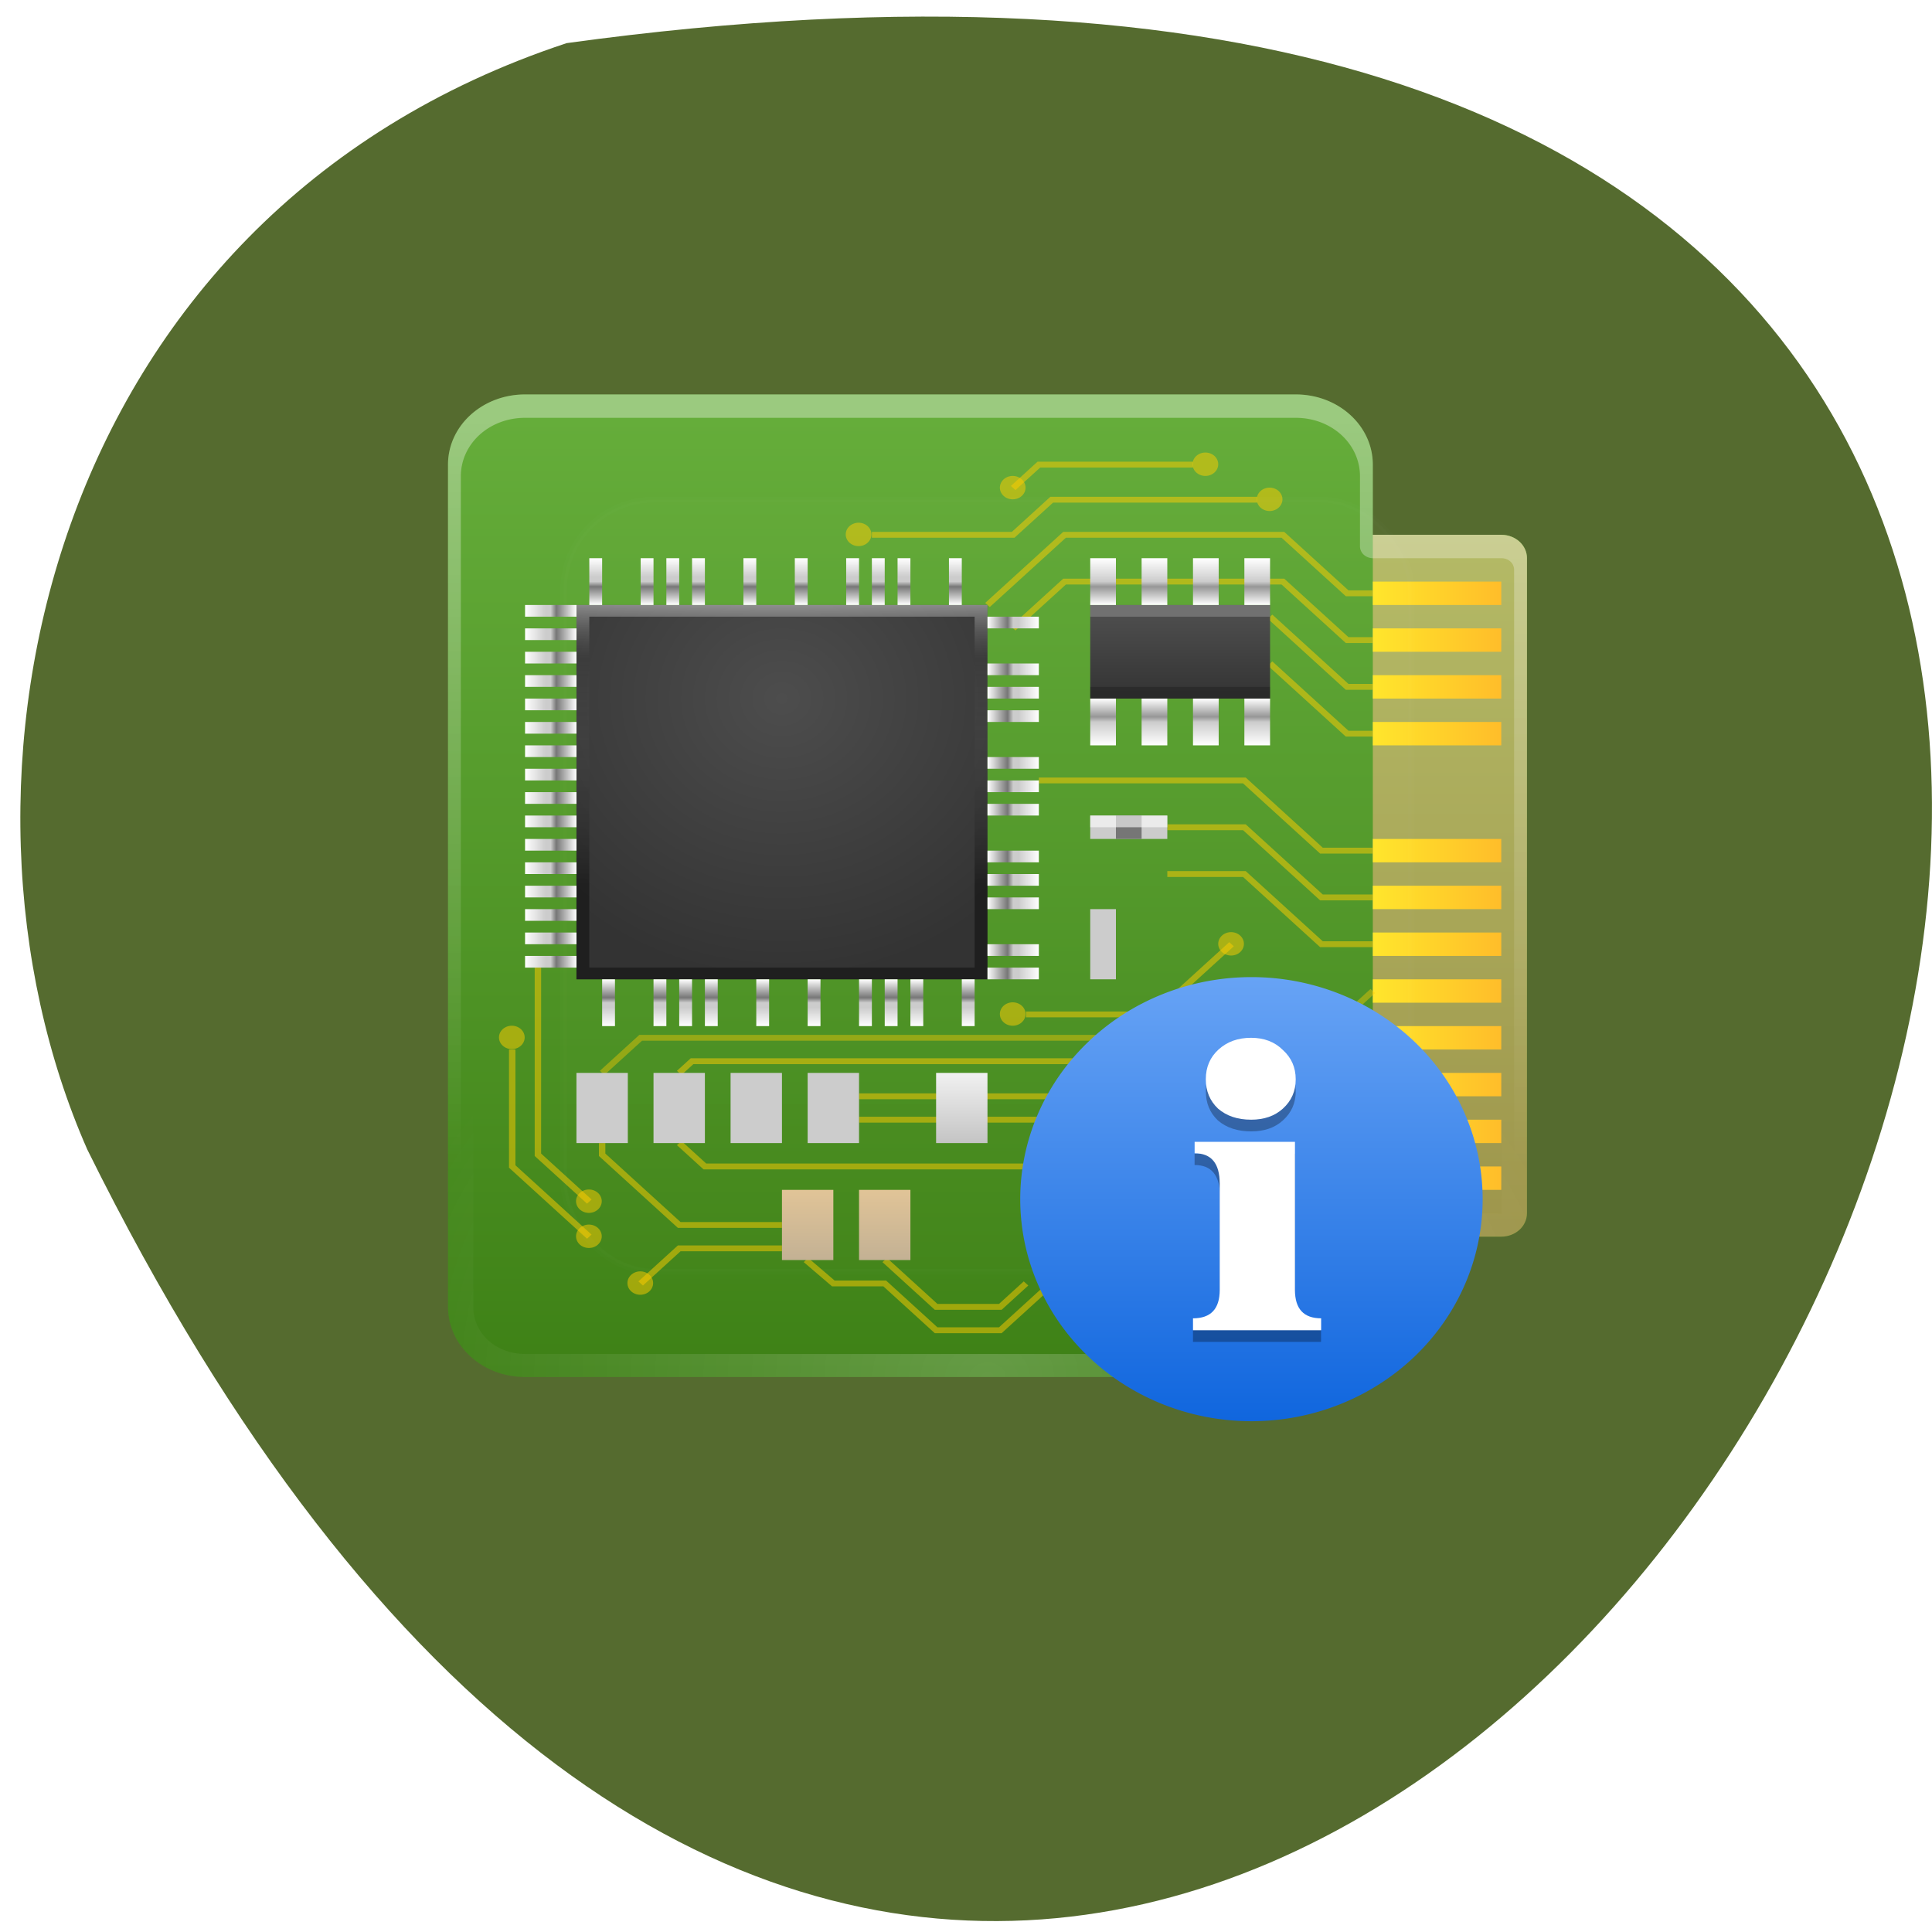 <svg xmlns="http://www.w3.org/2000/svg" xmlns:xlink="http://www.w3.org/1999/xlink" viewBox="0 0 256 256"><defs><path d="M 11,28 H16 V29 H11 z" id="P"/><path d="M 11,36 H16 V37 H11 z" id="Q"/><path d="M 11,44 H16 V45 H11 z" id="R"/><path d="M 11,52 H16 V53 H11 z" id="S"/><path d="M 11,26 H16 V27 H11 z" id="T"/><path d="M 11,30 H16 V31 H11 z" id="U"/><path d="M 11,34 H16 V35 H11 z" id="V"/><path d="M 11,38 H16 V39 H11 z" id="W"/><path d="M 11,42 H16 V43 H11 z" id="X"/><path d="M 11,46 H16 V47 H11 z" id="Y"/><path d="M 11,50 H16 V51 H11 z" id="Z"/><path d="M 11,54 H16 V55 H11 z" id="a"/><path fill="#fc0" color="#000" opacity="0.5" d="m 71.806 63.06 a 0.903 0.903 0 1 1 -1.806 0 0.903 0.903 0 1 1 1.806 0 z" id="b"/><path id="15" d="m 11 48 h 5 v 1 h -5 z"/><path id="16" d="m 11 32 h 5 v 1 h -5 z"/><clipPath><path d="m 0 96 v 60 h 96 v -60 h -96 z m 68 20 c 9.941 0 18 8.06 18 18 0 9.941 -8.06 18 -18 18 -9.941 0 -18 -8.06 -18 -18 0 -9.941 8.06 -18 18 -18 z"/></clipPath><clipPath id="O"><rect fill="#fff" y="6" x="6" rx="6" height="84" width="84"/></clipPath><filter id="N" color-interpolation-filters="sRGB" height="1.384" width="1.384" y="-0.192" x="-0.192"><feGaussianBlur stdDeviation="5.28"/></filter><linearGradient xlink:href="#4" id="l" gradientUnits="userSpaceOnUse" gradientTransform="matrix(1 0 0 0.5 0 18)" x1="11" x2="16"/><linearGradient xlink:href="#4" id="n" gradientUnits="userSpaceOnUse" gradientTransform="matrix(1 0 0 0.5 0 14)" x1="11" x2="16"/><linearGradient xlink:href="#4" id="k" gradientUnits="userSpaceOnUse" gradientTransform="matrix(1 0 0 0.5 0 22)" x1="11" x2="16"/><linearGradient xlink:href="#4" id="m" gradientUnits="userSpaceOnUse" gradientTransform="matrix(1 0 0 0.5 0 16)" x1="11" x2="16"/><linearGradient xlink:href="#4" id="i" gradientUnits="userSpaceOnUse" gradientTransform="matrix(1 0 0 0.5 0 26)" x1="11" x2="16"/><linearGradient xlink:href="#4" id="f" gradientUnits="userSpaceOnUse" gradientTransform="matrix(1 0 0 0.5 0 34)" x1="11" x2="16"/><linearGradient xlink:href="#4" id="j" gradientUnits="userSpaceOnUse" gradientTransform="matrix(1 0 0 0.5 0 24)" x1="11" x2="16"/><linearGradient xlink:href="#4" id="g" gradientUnits="userSpaceOnUse" gradientTransform="matrix(1 0 0 0.5 0 32)" x1="11" x2="16"/><linearGradient xlink:href="#4" id="e" gradientUnits="userSpaceOnUse" gradientTransform="matrix(1 0 0 0.5 0 38)" x1="11" x2="16"/><linearGradient xlink:href="#4" id="h" gradientUnits="userSpaceOnUse" gradientTransform="matrix(1 0 0 0.5 0 30)" x1="11" x2="16"/><linearGradient xlink:href="#2" id="p" gradientUnits="userSpaceOnUse" y1="25" x2="0" y2="32"/><linearGradient xlink:href="#6" id="z" gradientUnits="userSpaceOnUse" gradientTransform="matrix(0.8 0 0 1 11.2 -90)" x1="11" x2="16"/><linearGradient id="q" gradientUnits="userSpaceOnUse" y1="70" x2="0" y2="64"><stop stop-color="#c4c4c4"/><stop stop-color="#f1f1f1" offset="1"/></linearGradient><linearGradient xlink:href="#6" id="10" gradientUnits="userSpaceOnUse" gradientTransform="matrix(0.8 0 0 1 11.2 -94)" x1="11" x2="16"/><linearGradient xlink:href="#6" id="12" gradientUnits="userSpaceOnUse" gradientTransform="matrix(0.8 0 0 1 -44.8 -86)" x1="11" x2="16"/><linearGradient xlink:href="#6" id="13" gradientUnits="userSpaceOnUse" gradientTransform="matrix(0.8 0 0 1 -44.8 -90)" x1="11" x2="16"/><linearGradient xlink:href="#6" id="11" gradientUnits="userSpaceOnUse" gradientTransform="matrix(0.8 0 0 1 -44.8 -82)" x1="11" x2="16"/><linearGradient xlink:href="#6" id="y" gradientUnits="userSpaceOnUse" gradientTransform="matrix(0.8 0 0 1 11.2 -86)" x1="11" x2="16"/><linearGradient id="r" gradientUnits="userSpaceOnUse" y1="80" x2="0" y2="74"><stop stop-color="#c3b194"/><stop stop-color="#e1c497" offset="1"/></linearGradient><linearGradient id="s" gradientUnits="userSpaceOnUse" y1="24" x2="0" y2="48"><stop stop-color="#fff"/><stop stop-opacity="0" stop-color="#7f7f7f" offset="0.193"/><stop offset="1"/></linearGradient><linearGradient xlink:href="#6" id="x" gradientUnits="userSpaceOnUse" gradientTransform="matrix(0.8 0 0 1 11.2 -82)" x1="11" x2="16"/><linearGradient xlink:href="#4" id="t" gradientUnits="userSpaceOnUse" gradientTransform="matrix(1 0 0 0.5 0 36)" x1="11" x2="16"/><linearGradient xlink:href="#4" id="v" gradientUnits="userSpaceOnUse" gradientTransform="matrix(1 0 0 0.5 0 20)" x1="11" x2="16"/><linearGradient xlink:href="#4" id="w" gradientUnits="userSpaceOnUse" gradientTransform="matrix(1 0 0 0.5 0 12)" x1="11" x2="16"/><linearGradient xlink:href="#4" id="u" gradientUnits="userSpaceOnUse" gradientTransform="matrix(1 0 0 0.5 0 28)" x1="11" x2="16"/><linearGradient xlink:href="#4" id="d" gradientUnits="userSpaceOnUse" gradientTransform="matrix(1 0 0 0.5 0 40)" x1="11" x2="16"/><linearGradient gradientUnits="userSpaceOnUse" xlink:href="#5" id="7" y2="138.66" x2="0" y1="20.221"/><linearGradient x2="88" x1="78" gradientTransform="matrix(1 0 0 0.5 -166 21)" gradientUnits="userSpaceOnUse" id="C" xlink:href="#3"/><linearGradient x2="88" x1="78" gradientTransform="matrix(1 0 0 0.5 -166 9)" gradientUnits="userSpaceOnUse" id="8" xlink:href="#3"/><linearGradient x2="88" x1="78" gradientTransform="matrix(1 0 0 0.5 -166 13)" gradientUnits="userSpaceOnUse" id="A" xlink:href="#3"/><linearGradient x2="88" x1="78" gradientTransform="matrix(1 0 0 0.5 -166 17)" gradientUnits="userSpaceOnUse" id="9" xlink:href="#3"/><linearGradient id="6"><stop stop-color="#fff"/><stop stop-color="#ccc" offset="0.499"/><stop stop-color="#969696" offset="0.608"/><stop stop-color="#fff" offset="1"/></linearGradient><linearGradient xlink:href="#6" id="14" gradientUnits="userSpaceOnUse" gradientTransform="matrix(0.8 0 0 1 -44.8 -94)" x1="11" x2="16"/><linearGradient id="5"><stop stop-color="#fff"/><stop stop-opacity="0" stop-color="#fff" offset="1"/></linearGradient><linearGradient y2="5.988" x2="0" y1="90" gradientUnits="userSpaceOnUse" id="1"><stop stop-color="#3e8116"/><stop stop-color="#66ae3b" offset="1"/></linearGradient><linearGradient id="3"><stop stop-color="#ffbd2a"/><stop stop-color="#ffe62a" offset="1"/></linearGradient><linearGradient id="4"><stop stop-color="#fff"/><stop stop-color="#ccc" offset="0.397"/><stop stop-color="#ccc" offset="0.499"/><stop stop-color="#777" offset="0.608"/><stop stop-color="#fff" offset="1"/></linearGradient><linearGradient id="2"><stop stop-color="#4d4d4d"/><stop stop-color="#333" offset="1"/></linearGradient><linearGradient x2="88" x1="78" gradientTransform="matrix(1 0 0 0.5 -166 -1)" gradientUnits="userSpaceOnUse" id="B" xlink:href="#3"/><linearGradient x2="88" x1="78" gradientTransform="matrix(1 0 0 0.5 -166 29)" gradientUnits="userSpaceOnUse" id="K" xlink:href="#3"/><linearGradient x2="88" x1="78" gradientTransform="matrix(1 0 0 0.5 -166 33)" gradientUnits="userSpaceOnUse" id="J" xlink:href="#3"/><linearGradient x2="88" x1="78" gradientTransform="matrix(1 0 0 0.5 -166 -13)" gradientUnits="userSpaceOnUse" id="L" xlink:href="#3"/><linearGradient xlink:href="#4" id="c" gradientUnits="userSpaceOnUse" gradientTransform="matrix(1 0 0 0.5 0 42)" x1="11" x2="16"/><linearGradient gradientUnits="userSpaceOnUse" id="M" x2="90.71" x1="51.43" gradientTransform="matrix(0 -0.966 0.916 0 1.845 143.46)"><stop stop-color="#1066de"/><stop stop-color="#67a3f5" offset="1"/></linearGradient><linearGradient y2="72" x2="0" y1="8" gradientUnits="userSpaceOnUse" id="I" xlink:href="#5"/><linearGradient x2="88" x1="78" gradientTransform="matrix(1 0 0 0.5 -166 -5)" gradientUnits="userSpaceOnUse" id="D" xlink:href="#3"/><linearGradient x2="88" x1="78" gradientTransform="matrix(1 0 0 0.5 -166 -9)" gradientUnits="userSpaceOnUse" id="E" xlink:href="#3"/><linearGradient x2="88" x1="78" gradientTransform="matrix(1 0 0 0.5 -166 25)" gradientUnits="userSpaceOnUse" id="F" xlink:href="#3"/><linearGradient y2="17.988" x2="0" y1="102" gradientUnits="userSpaceOnUse" id="H"><stop stop-color="#958741"/><stop stop-color="#b4ba66" offset="1"/></linearGradient><linearGradient x2="88" x1="78" gradientTransform="matrix(1 0 0 0.5 -166 37)" gradientUnits="userSpaceOnUse" id="G" xlink:href="#3"/><radialGradient xlink:href="#2" id="o" gradientUnits="userSpaceOnUse" cx="32" cy="32" r="24"/><radialGradient r="42" cy="90" cx="48" gradientTransform="matrix(1.143 0 0 1 -6.857 0)" gradientUnits="userSpaceOnUse" id="0" xlink:href="#5"/></defs><path d="m 75.09 5.714 c 364.28 -50.21 91.23 459.44 -63.52 146.61 -21.331 -48.38 -5.743 -123.74 63.52 -146.61 z" fill="#556b2f" color="#000"/><g transform="matrix(1.702 0 0 1.55 49.15 42.964)"><path d="M 12,6 C 8.676,6 6,8.676 6,12 v 72 c 0,3.324 2.676,6 6,6 h 60 c 3.324,0 6,-2.676 6,-6 v -6 h 10 c 1.108,0 2,-0.892 2,-2 V 20 c 0,-1.108 -0.892,-2 -2,-2 H 78 V 12 C 78,8.676 75.324,6 72,6 H 12 z" fill="url(#1)"/><path d="m 78,18 v 60 h 10 c 1.108,0 2,-0.892 2,-2 V 20 c 0,-1.108 -0.892,-2 -2,-2 H 78 z" fill="url(#H)"/><path d="M 12,6 C 8.676,6 6,8.676 6,12 v 72 c 0,2.985 2.153,5.435 5,5.906 C 8.711,89.444 7,87.436 7,85 V 13 C 7,10.215 9.215,8 12,8 h 60 c 2.785,0 5,2.215 5,5 v 6 a 1.01,1.01 0 0 0 1,1 h 10 c 0.569,0 1,0.431 1,1 v 56 c 0,0.569 -0.431,1 -1,1 1.108,0 2,-0.892 2,-2 V 20 c 0,-1.108 -0.892,-2 -2,-2 H 78 V 12 C 78,8.676 75.324,6 72,6 H 12 z M 77.844,78 A 1.01,1.01 0 0 0 77,79 v 6 c 0,2.436 -1.711,4.444 -4,4.906 2.847,-0.471 5,-2.921 5,-5.906 v -6 a 1.01,1.01 0 0 0 -0.156,0 z" opacity="0.35" fill="url(#I)"/><path d="M 12,6 C 8.676,6 6,8.676 6,12 v 72 c 0,3.324 2.676,6 6,6 h 60 c 3.324,0 6,-2.676 6,-6 v -6 h 10 c 1.108,0 2,-0.892 2,-2 V 20 c 0,-1.108 -0.892,-2 -2,-2 H 78 V 12 C 78,8.676 75.324,6 72,6 H 12 z m 0,1.969 h 60 c 2.271,0 4.03,1.76 4.03,4.03 v 6 c -0.003,1.032 0.937,1.972 1.969,1.969 h 10 c 0.055,0 0.031,-0.024 0.031,0.031 v 56 c 0,0.055 0.024,0.031 -0.031,0.031 h -10 c -1.032,-0.003 -1.972,0.937 -1.969,1.969 v 6 c 0,2.271 -1.76,4.03 -4.03,4.03 H 12 c -2.271,0 -4.03,-1.76 -4.03,-4.03 v -72 c 0,-2.271 1.76,-4.03 4.03,-4.03 z" opacity="0.2" fill="url(#0)"/><g color="#000"><path d="m -88 72 h 10 v 2 h -10 z" transform="scale(-1 1)" fill="url(#G)"/><path d="m -88 68 h 10 v 2 h -10 z" transform="scale(-1 1)" fill="url(#J)"/><path d="m -88 64 h 10 v 2 h -10 z" transform="scale(-1 1)" fill="url(#K)"/><path d="m -88 60 h 10 v 2 h -10 z" transform="scale(-1 1)" fill="url(#F)"/><path d="m -88 56 h 10 v 2 h -10 z" transform="scale(-1 1)" fill="url(#C)"/><path d="m -88 52 h 10 v 2 h -10 z" transform="scale(-1 1)" fill="url(#9)"/><path d="m -88 48 h 10 v 2 h -10 z" transform="scale(-1 1)" fill="url(#A)"/><path d="m -88 44 h 10 v 2 h -10 z" transform="scale(-1 1)" fill="url(#8)"/><path d="m -88 34 h 10 v 2 h -10 z" transform="scale(-1 1)" fill="url(#B)"/><path d="m -88 30 h 10 v 2 h -10 z" transform="scale(-1 1)" fill="url(#D)"/><path d="m -88 26 h 10 v 2 h -10 z" transform="scale(-1 1)" fill="url(#E)"/><path d="m -88 22 h 10 v 2 h -10 z" transform="scale(-1 1)" fill="url(#L)"/></g><g fill="none" stroke="#fc0" stroke-width="0.5"><path d="m 18,64 3,-3 53,0 4,-4" opacity="0.4"/><path d="m 78,61 -5,5 -35,0" opacity="0.5"/><path d="m 38,68 35,0 3,-3 2,0" opacity="0.5"/><path d="m 24,70 2,2 26,0 2,2" opacity="0.5"/><path d="m 66,70 7,0 3,3 2,0" opacity="0.5"/><path d="M 33.866,79.995 36,82 l 4,0 4,4 5,0 4,-4" opacity="0.5"/><path d="m 40,80 4,4 5,0 2,-2" opacity="0.5"/><path d="m 24,64 1,-1 46,0" opacity="0.5"/></g><use xlink:href="#b" transform="matrix(1.107 0 0 1.107 -6.525 -6.84)" width="1" height="1"/><g fill="none" stroke="#fc0" stroke-width="0.5"><path d="m 78,23 -2,0 -5,-5 -17,0 -6,6" opacity="0.5"/><path d="m 39,18 11,0 3,-3 16,0" opacity="0.5"/><path d="m 50,26 4,-4 17,0 5,5 2,0" opacity="0.5"/><path d="m 52,39 16,0 6,6 4,0" opacity="0.5"/><path d="m 78,49 -4,0 -6,-6 -6,0" opacity="0.5"/><path d="m 62,47 6,0 6,6 4,0" opacity="0.5"/><path d="m 78,31 -2,0 -6,-6" opacity="0.5"/><path d="m 78,35 -2,0 -6,-6" opacity="0.5"/><path d="m 51,59 10,0 6,-6" opacity="0.5"/></g><use xlink:href="#b" transform="matrix(1.107 0 0 1.107 -11.525 -16.84)" width="1" height="1"/><use xlink:href="#b" transform="matrix(1.107 0 0 1.107 -28.525 -10.84)" width="1" height="1"/><use xlink:href="#b" transform="matrix(1.107 0 0 1.107 -8.525 -54.84)" width="1" height="1"/><use xlink:href="#b" transform="matrix(1.107 0 0 1.107 -40.525 -51.84)" width="1" height="1"/><use xlink:href="#b" transform="matrix(1.107 0 0 1.107 -8.525 4.16)" width="1" height="1"/><g fill="none" stroke="#fc0" stroke-width="0.5"><path d="m 69,74 -3,0 -4,4 -2,0" opacity="0.5"/><path d="m 32,79 -8,0 -3,3" opacity="0.5"/><path d="m 32,77 -8,0 -6,-6 0,-1" opacity="0.5"/><path d="m 13,55 0,16 4,4" opacity="0.5"/></g><use xlink:href="#b" transform="matrix(1.107 0 0 1.107 -61.52 5.16)" width="1" height="1"/><use xlink:href="#b" transform="matrix(1.107 0 0 1.107 -57.52 12.16)" width="1" height="1"/><path d="m 11,62 0,10 6,6" opacity="0.5" fill="none" stroke="#fc0" stroke-width="0.5"/><use xlink:href="#b" transform="matrix(1.107 0 0 1.107 -61.52 8.16)" width="1" height="1"/><use xlink:href="#b" transform="matrix(1.107 0 0 1.107 -67.52 -8.84)" width="1" height="1"/><path d="m 50,14 2,-2 12,0" opacity="0.5" fill="none" stroke="#fc0" stroke-width="0.5"/><use xlink:href="#b" transform="matrix(1.107 0 0 1.107 -13.525 -57.84)" width="1" height="1"/><use xlink:href="#b" transform="matrix(1.107 0 0 1.107 -28.525 -55.84)" width="1" height="1"/><rect clip-path="url(#O)" y="15" x="15" rx="7.05" height="66" width="66" ry="7.743" opacity="0.1" fill="url(#7)" filter="url(#N)" stroke="#fff" stroke-linecap="round" stroke-width="0.5"/><g color="#000"><path d="M 16,24 H 48 V 56 H 16 z" fill="url(#o)"/><path d="m 56,24 h 14 v 8 H 56 z" fill="url(#p)"/><g fill="#ccc"><path d="m 16 64 h 4 v 6 h -4 z"/><path d="m 22 64 h 4 v 6 h -4 z"/><path d="m 28 64 h 4 v 6 h -4 z"/><path d="m 34 64 h 4 v 6 h -4 z"/></g><path d="m 44 64 h 4 v 6 h -4 z" fill="url(#q)"/><g fill="url(#r)"><path d="m 32 74 h 4 v 6 h -4 z"/><path d="m 38 74 h 4 v 6 h -4 z"/></g><path d="m 56 50 h 2 v 6 h -2 z" fill="#ccc"/><path d="M 16,24 V 56 H 48 V 24 H 16 z m 1,1 H 47 V 55 H 17 V 25 z" opacity="0.4" fill="url(#s)"/><g transform="matrix(0.8 0 0 1 3.2 0)"><use xlink:href="#a" width="1" height="1" fill="url(#c)"/><path d="m 11 52 h 5 v 1 h -5 z" fill="url(#d)"/><use xlink:href="#Z" width="1" height="1" fill="url(#e)"/><use fill="url(#t)" xlink:href="#15"/><use xlink:href="#Y" width="1" height="1" fill="url(#f)"/><path d="m 11 44 h 5 v 1 h -5 z" fill="url(#g)"/><use xlink:href="#X" width="1" height="1" fill="url(#h)"/><path d="m 11 40 h 5 v 1 h -5 z" fill="url(#u)" id="1B"/><use xlink:href="#W" width="1" height="1" fill="url(#i)"/><path d="m 11 36 h 5 v 1 h -5 z" fill="url(#j)"/><use xlink:href="#V" width="1" height="1" fill="url(#k)"/><use fill="url(#v)" xlink:href="#16"/><use xlink:href="#U" width="1" height="1" fill="url(#l)"/><path d="m 11 28 h 5 v 1 h -5 z" fill="url(#m)"/><use xlink:href="#T" width="1" height="1" fill="url(#n)"/><path d="m 11 24 h 5 v 1 h -5 z" fill="url(#w)" id="1C"/></g><g transform="matrix(0 0.8 -1 0 72 11.2)"><use xlink:href="#a" width="1" height="1" fill="url(#c)"/><use xlink:href="#S" width="1" height="1" fill="url(#d)"/><use xlink:href="#Z" width="1" height="1" fill="url(#e)"/><use fill="url(#t)" xlink:href="#15"/><use xlink:href="#Y" width="1" height="1" fill="url(#f)"/><use xlink:href="#R" width="1" height="1" fill="url(#g)"/><use xlink:href="#X" width="1" height="1" fill="url(#h)"/><use xlink:href="#1B"/><use xlink:href="#W" width="1" height="1" fill="url(#i)"/><use xlink:href="#Q" width="1" height="1" fill="url(#j)"/><use xlink:href="#V" width="1" height="1" fill="url(#k)"/><use fill="url(#v)" xlink:href="#16"/><use xlink:href="#U" width="1" height="1" fill="url(#l)"/><use xlink:href="#P" width="1" height="1" fill="url(#m)"/><use xlink:href="#T" width="1" height="1" fill="url(#n)"/><use xlink:href="#1C"/></g></g><g transform="matrix(-0.8 0 0 -1 60.8 80)"><g color="#000"><use xlink:href="#a" width="1" height="1" fill="url(#c)"/><use xlink:href="#S" width="1" height="1" fill="url(#d)"/><use xlink:href="#Z" width="1" height="1" fill="url(#e)"/></g><use id="17" fill="url(#t)" color="#000" xlink:href="#15"/><g color="#000"><use xlink:href="#Y" width="1" height="1" fill="url(#f)"/><use xlink:href="#R" width="1" height="1" fill="url(#g)"/><use xlink:href="#X" width="1" height="1" fill="url(#h)"/></g><path id="18" d="m 11 40 h 5 v 1 h -5 z" fill="url(#u)" color="#000"/><g color="#000"><use xlink:href="#W" width="1" height="1" fill="url(#i)"/><use xlink:href="#Q" width="1" height="1" fill="url(#j)"/><use xlink:href="#V" width="1" height="1" fill="url(#k)"/></g><use id="19" fill="url(#v)" color="#000" xlink:href="#16"/><g color="#000"><use xlink:href="#U" width="1" height="1" fill="url(#l)"/><use xlink:href="#P" width="1" height="1" fill="url(#m)"/><use xlink:href="#T" width="1" height="1" fill="url(#n)"/></g><path id="1A" d="m 11 24 h 5 v 1 h -5 z" fill="url(#w)" color="#000"/></g><g transform="matrix(0 -0.8 1 0 -8 68.8)"><g color="#000"><use xlink:href="#a" width="1" height="1" fill="url(#c)"/><use xlink:href="#S" width="1" height="1" fill="url(#d)"/><use xlink:href="#Z" width="1" height="1" fill="url(#e)"/></g><use xlink:href="#17" width="1" height="1"/><g color="#000"><use xlink:href="#Y" width="1" height="1" fill="url(#f)"/><use xlink:href="#R" width="1" height="1" fill="url(#g)"/><use xlink:href="#X" width="1" height="1" fill="url(#h)"/></g><use xlink:href="#18" width="1" height="1"/><g color="#000"><use xlink:href="#W" width="1" height="1" fill="url(#i)"/><use xlink:href="#Q" width="1" height="1" fill="url(#j)"/><use xlink:href="#V" width="1" height="1" fill="url(#k)"/></g><use xlink:href="#19" width="1" height="1"/><g color="#000"><use xlink:href="#U" width="1" height="1" fill="url(#l)"/><use xlink:href="#P" width="1" height="1" fill="url(#m)"/><use xlink:href="#T" width="1" height="1" fill="url(#n)"/></g><use xlink:href="#1A" width="1" height="1"/></g><g color="#000"><path d="m 20 -58 h 4 v 2 h -4 z" transform="matrix(0 1 -1 0 0 0)" fill="url(#x)"/><path d="m 20 -62 h 4 v 2 h -4 z" transform="matrix(0 1 -1 0 0 0)" fill="url(#y)"/><path d="m 20 -66 h 4 v 2 h -4 z" transform="matrix(0 1 -1 0 0 0)" fill="url(#z)"/><path d="m 20 -70 h 4 v 2 h -4 z" transform="matrix(0 1 -1 0 0 0)" fill="url(#10)"/><path d="m -36 -58 h 4 v 2 h -4 z" transform="matrix(0 -1 -1 0 0 0)" fill="url(#11)"/><path d="m -36 -62 h 4 v 2 h -4 z" transform="matrix(0 -1 -1 0 0 0)" fill="url(#12)"/><path d="m -36 -66 h 4 v 2 h -4 z" transform="matrix(0 -1 -1 0 0 0)" fill="url(#13)"/><path d="m -36 -70 h 4 v 2 h -4 z" transform="matrix(0 -1 -1 0 0 0)" fill="url(#14)"/><path d="m 56,24 v 1 H 70 V 24 H 56 z" opacity="0.2" fill="#fff"/><path d="m 56,31 v 1 H 70 V 31 H 56 z" opacity="0.2"/><g transform="matrix(0 1 -1 0 0 0)"><path d="m 42 -62 h 2 v 6 h -2 z" fill="#ccc"/><path d="m 42 -60 h 2 v 2 h -2 z" fill="#767676"/><path d="m 42 -62 h 1 v 6 h -1 z" opacity="0.6" fill="#fff"/></g></g><path d="m 68.55 55.811 a 18 18.983 0 0 1 0 37.966 18 18.983 0 1 1 0 -37.966 z" fill="url(#M)"/><path d="m 68.53,62 c -1.016,0 -1.865,0.338 -2.531,1 -0.667,0.662 -1,1.522 -1,2.563 0,1.01 0.303,1.838 0.938,2.5 0.667,0.631 1.546,0.938 2.594,0.938 1.016,0 1.834,-0.307 2.469,-0.938 0.667,-0.662 1,-1.491 1,-2.5 0,-1.01 -0.333,-1.869 -1,-2.531 -0.635,-0.694 -1.453,-1.031 -2.469,-1.031 z m -4.406,8.906 v 0.969 c 1.302,0 1.969,0.867 1.969,2.594 v 9.09 c 0,1.613 -0.707,2.406 -2.094,2.406 v 1.031 h 9.969 v -1.031 c -1.358,0 -2.031,-0.793 -2.031,-2.406 V 70.903 h -7.813 z" opacity="0.3"/><g fill="#fff"><path d="m 68.52,68 c -1.048,0 -1.905,-0.315 -2.571,-0.946 -0.635,-0.662 -0.952,-1.498 -0.952,-2.507 0,-1.041 0.333,-1.892 1,-2.554 C 66.664,61.331 67.505,61 68.521,61 c 1.016,0 1.841,0.347 2.476,1.041 0.667,0.662 1,1.498 1,2.507 0,1.01 -0.333,1.845 -1,2.507 -0.635,0.631 -1.46,0.946 -2.476,0.946"/><path d="M 73.976,86 H 64 v -1.019 c 1.387,0 2.08,-0.807 2.08,-2.42 v -9.1 c 0,-1.726 -0.651,-2.59 -1.953,-2.59 v -0.976 h 7.811 V 82.56 c 0,1.613 0.679,2.42 2.038,2.42 v 1.019"/></g></g></svg>